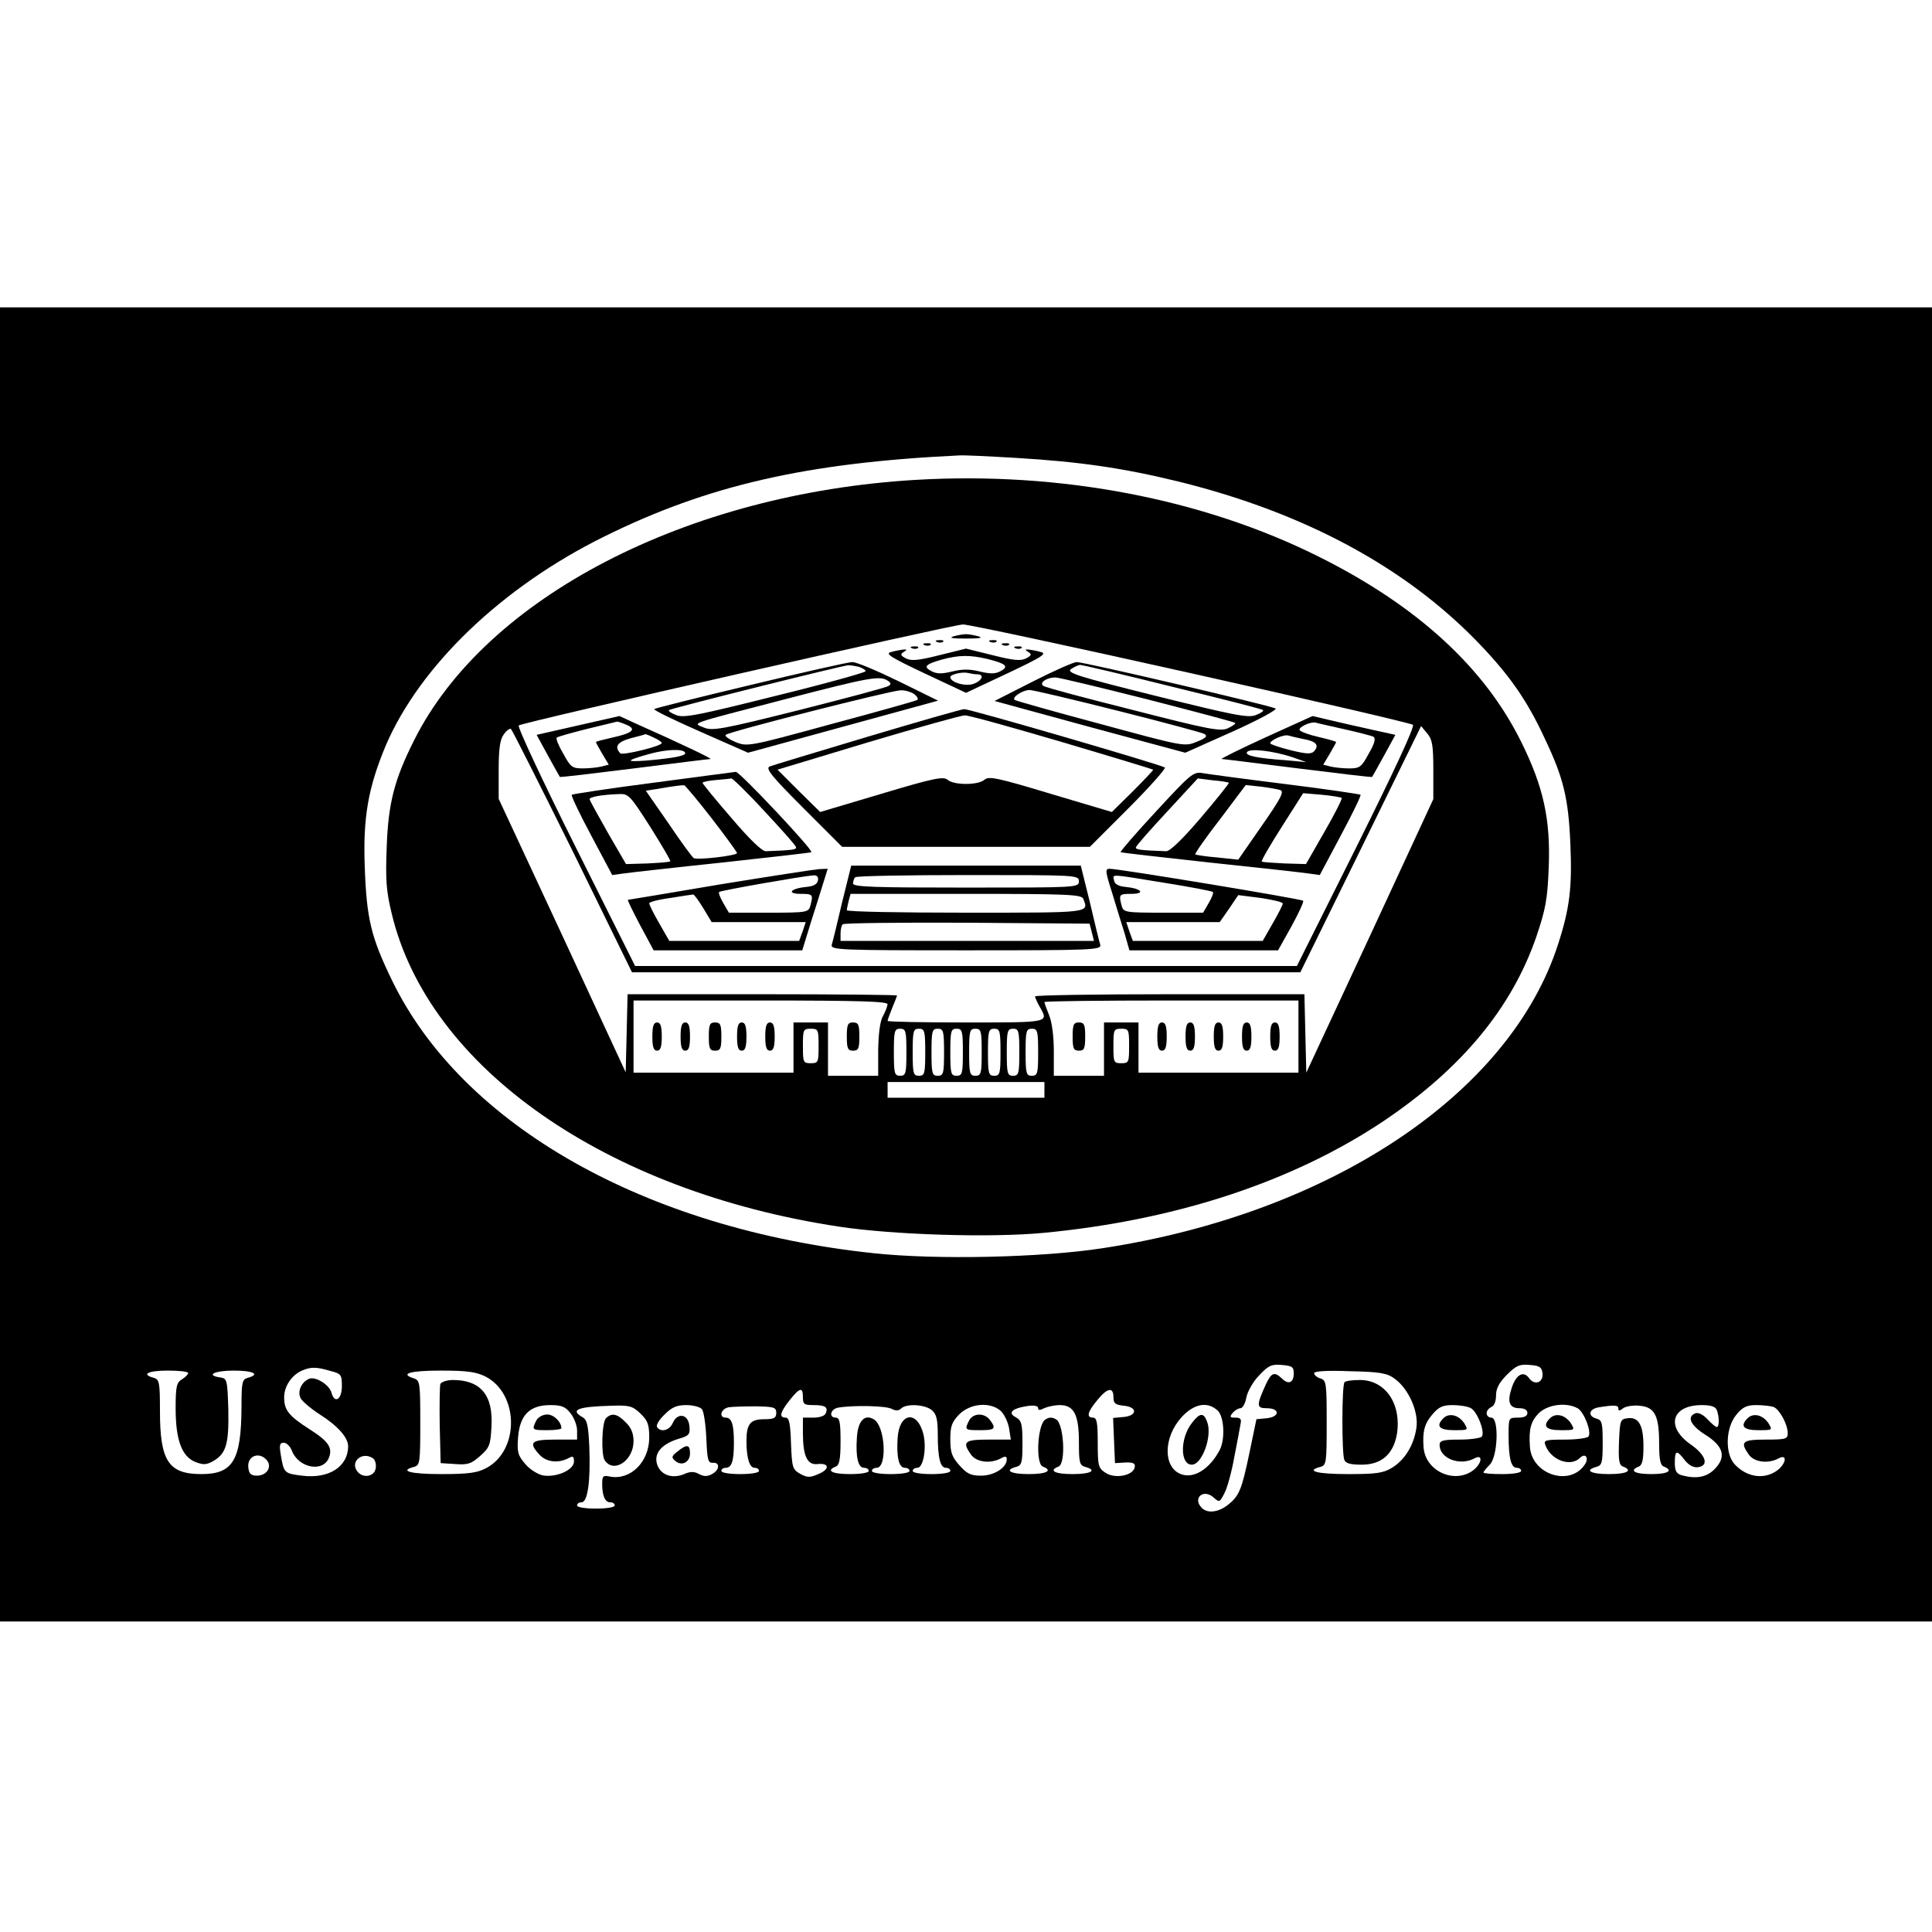 <?xml version="1.0" standalone="no"?>
<!DOCTYPE svg PUBLIC "-//W3C//DTD SVG 20010904//EN"
 "http://www.w3.org/TR/2001/REC-SVG-20010904/DTD/svg10.dtd">
<svg version="1.0" xmlns="http://www.w3.org/2000/svg"
 width="616pt" height="616pt" viewBox="0 0 616 616"
 preserveAspectRatio="xMidYMid meet">
<g transform="translate(0,616) scale(0.1,-0.1)"
fill="#000000" stroke="none">
<path d="M0 3085 l0 -2095 3080 0 3080 0 0 2095 0 2095 -3080 0 -3080 0 0
-2095z m3240 1615 c201 -12 341 -32 520 -76 400 -99 723 -273 956 -516 97
-101 153 -181 209 -302 60 -126 76 -191 82 -338 6 -136 -2 -204 -39 -318 -153
-477 -725 -859 -1454 -970 -195 -30 -529 -37 -726 -16 -730 77 -1314 408
-1538 870 -67 138 -81 196 -87 361 -6 159 11 254 67 388 109 254 370 505 696
666 331 164 647 236 1134 259 14 1 95 -3 180 -8z m885 -2919 c0 -30 -17 -37
-38 -16 -23 22 -33 19 -50 -17 -32 -70 -31 -78 2 -78 43 0 42 -28 -1 -32 l-32
-3 -22 -106 c-25 -120 -33 -139 -70 -168 -30 -23 -64 -27 -82 -9 -31 31 5 63
38 33 18 -16 19 -15 34 14 9 17 23 68 31 113 9 46 18 93 20 106 4 17 1 22 -16
22 -18 0 -19 2 -9 15 7 8 18 15 25 15 7 0 16 16 19 35 4 19 22 51 41 70 29 31
39 36 72 33 33 -3 38 -6 38 -27z m793 1 c4 -29 -24 -41 -42 -17 -18 26 -42 13
-56 -30 -15 -45 -8 -65 25 -65 16 0 25 -6 25 -15 0 -10 -10 -15 -30 -15 -30 0
-30 0 -30 -57 0 -72 8 -103 26 -103 8 0 14 -4 14 -10 0 -6 -27 -10 -60 -10
-33 0 -60 2 -60 5 0 3 9 14 20 25 26 26 30 150 5 150 -8 0 -15 6 -15 14 0 8 7
16 15 20 9 3 15 18 15 37 0 22 10 41 35 66 29 29 40 34 72 31 31 -2 39 -7 41
-26z m-3865 7 c35 -9 37 -12 37 -49 0 -42 -23 -57 -33 -21 -6 25 -50 53 -71
45 -25 -10 -39 -41 -27 -63 6 -10 33 -33 61 -51 57 -36 90 -74 90 -101 0 -65
-61 -105 -147 -94 -57 7 -58 8 -68 68 -5 30 -3 37 10 37 8 0 20 -11 25 -24 21
-57 101 -72 119 -23 12 31 -2 52 -62 90 -67 43 -81 61 -81 102 0 36 25 72 59
86 27 11 44 11 88 -2z m-453 -7 c0 -4 -9 -13 -20 -20 -17 -10 -20 -23 -20 -92
0 -100 19 -153 62 -171 26 -10 35 -10 57 2 42 24 51 54 49 164 -3 95 -4 100
-25 103 -49 7 -20 22 42 22 63 0 86 -12 45 -23 -18 -5 -20 -14 -20 -94 -1
-169 -27 -213 -128 -213 -105 0 -132 42 -132 201 0 92 -2 101 -20 106 -41 11
-18 23 45 23 36 0 65 -3 65 -8z m948 -11 c107 -55 109 -236 2 -292 -28 -15
-57 -19 -142 -19 -99 0 -137 10 -88 23 19 5 20 14 20 140 0 127 -1 136 -20
142 -47 15 -13 25 85 25 84 0 113 -4 143 -19z m2899 -7 c44 -32 77 -105 69
-157 -8 -55 -37 -102 -78 -127 -28 -17 -51 -20 -140 -20 -99 0 -137 10 -88 23
19 5 20 14 20 140 0 127 -1 136 -20 142 -11 3 -20 11 -20 17 0 6 41 9 114 6
96 -2 119 -6 143 -24z m-1887 -59 c0 -22 4 -25 33 -25 38 0 48 -6 40 -26 -3
-8 -19 -14 -39 -14 l-34 0 0 -49 c0 -74 14 -103 47 -99 38 4 39 -17 2 -32 -27
-12 -36 -11 -58 1 -24 14 -26 20 -29 97 -2 64 -6 82 -17 82 -22 0 -18 17 13
56 32 40 42 43 42 9z m990 1 c0 -21 6 -25 33 -28 44 -4 44 -32 -1 -36 l-33 -3
3 -72 3 -72 33 2 c26 1 32 -3 30 -15 -5 -27 -63 -38 -93 -18 -23 15 -25 22
-25 96 0 64 -3 80 -15 80 -22 0 -18 18 13 55 32 40 52 44 52 11z m-1731 -52
c12 -15 21 -40 21 -55 l0 -29 -70 0 c-77 0 -86 -9 -50 -48 22 -24 59 -28 91
-12 16 9 19 7 19 -10 0 -27 -57 -52 -100 -44 -17 4 -42 20 -56 37 -23 27 -26
38 -22 86 6 70 37 101 103 101 35 0 48 -5 64 -26z m223 -1 c23 -22 28 -35 28
-76 0 -78 -59 -137 -125 -125 -22 5 -25 2 -25 -23 0 -38 9 -59 26 -59 8 0 14
-4 14 -10 0 -6 -27 -10 -60 -10 -33 0 -60 4 -60 10 0 6 6 10 14 10 20 0 29 67
25 175 -3 69 -7 88 -21 96 -42 24 -17 34 92 37 57 2 67 -1 92 -25z m196 14 c6
-7 12 -49 14 -92 3 -69 5 -80 21 -79 23 2 22 -23 -3 -36 -14 -8 -26 -8 -41 0
-16 9 -28 9 -50 -1 -39 -15 -76 0 -85 36 -8 33 17 61 68 77 35 10 39 14 36 42
-4 38 -38 43 -53 9 -10 -24 -39 -31 -50 -13 -4 6 7 24 24 40 23 23 38 30 69
30 22 0 44 -6 50 -13z m237 -12 c0 -16 -7 -20 -38 -20 -45 0 -57 -15 -57 -70
0 -54 10 -85 26 -85 8 0 14 -4 14 -10 0 -6 -27 -10 -60 -10 -33 0 -60 4 -60
10 0 6 6 10 14 10 19 0 26 22 26 80 0 58 -7 80 -26 80 -23 0 -16 28 9 33 12 2
51 3 87 3 58 -1 65 -3 65 -21z m368 13 c13 -7 23 -6 30 1 17 17 78 13 99 -6
14 -12 18 -31 18 -77 0 -75 8 -106 26 -106 8 0 14 -4 14 -10 0 -6 -27 -10 -60
-10 -33 0 -60 4 -60 10 0 6 7 10 15 10 19 0 30 63 19 108 -20 77 -77 68 -82
-13 -4 -61 4 -95 23 -95 8 0 15 -4 15 -10 0 -6 -27 -10 -60 -10 -33 0 -60 4
-60 10 0 6 7 10 15 10 34 0 28 131 -8 154 -30 19 -52 -4 -55 -59 -4 -61 4 -95
23 -95 8 0 15 -4 15 -10 0 -6 -27 -10 -60 -10 -57 0 -78 11 -45 24 11 4 15 23
15 81 0 60 -3 75 -15 75 -24 0 -17 28 8 32 48 8 152 6 170 -4z m346 -5 c12
-10 24 -35 28 -55 l6 -38 -72 0 c-76 0 -84 -7 -55 -48 17 -24 61 -30 95 -12
14 8 19 7 19 -3 0 -26 -40 -52 -82 -52 -33 0 -45 6 -69 33 -24 27 -29 41 -29
83 0 43 5 55 29 80 35 34 95 40 130 12z m121 7 c0 -7 6 -7 19 0 11 5 33 10 50
10 45 0 61 -30 61 -118 0 -65 2 -74 20 -79 40 -11 18 -23 -40 -23 -57 0 -78
11 -45 24 24 9 17 135 -7 150 -13 8 -23 8 -35 0 -25 -15 -32 -141 -8 -150 33
-13 12 -24 -45 -24 -58 0 -80 12 -40 23 18 5 20 14 20 76 0 61 -3 72 -21 82
-23 12 -16 24 16 32 35 8 55 7 55 -3z m572 -7 c21 -19 25 -91 7 -126 -32 -61
-83 -93 -124 -77 -57 22 -56 117 2 181 39 43 82 52 115 22z m808 7 c20 -11 45
-74 35 -90 -3 -5 -35 -10 -71 -10 -53 0 -64 -3 -64 -17 0 -43 64 -68 111 -43
25 14 26 -10 2 -33 -58 -52 -158 -11 -164 68 -4 50 3 76 27 104 21 25 33 31
66 31 21 0 48 -4 58 -10z m340 0 c20 -11 45 -74 35 -90 -3 -5 -37 -10 -75 -10
-62 0 -69 -2 -63 -17 17 -48 80 -72 111 -41 16 16 29 1 16 -20 -46 -73 -170
-35 -176 55 -4 57 3 81 28 107 29 28 87 36 124 16z m130 -1 c0 -8 4 -8 14 0 8
7 32 11 53 9 49 -4 63 -31 63 -121 0 -51 4 -69 15 -73 32 -13 13 -24 -40 -24
-53 0 -72 11 -40 24 11 4 15 21 15 64 0 68 -15 95 -51 90 -23 -3 -24 -7 -27
-76 -2 -58 0 -73 13 -78 33 -13 12 -24 -45 -24 -58 0 -80 12 -40 23 18 5 20
14 20 77 0 63 -2 72 -20 77 -29 8 -24 31 8 36 51 8 62 7 62 -4z m314 -5 c8
-21 8 -54 0 -54 -4 0 -17 11 -30 25 -14 15 -29 22 -38 19 -29 -11 -16 -39 32
-69 58 -37 67 -71 28 -110 -25 -25 -58 -31 -103 -19 -18 5 -23 14 -23 40 0 41
6 42 32 8 13 -16 28 -24 42 -22 36 5 25 39 -24 73 -80 56 -60 125 36 125 29 0
44 -5 48 -16z m181 10 c19 -8 45 -55 45 -84 0 -18 -6 -20 -70 -20 -75 0 -83
-7 -54 -48 17 -24 61 -30 95 -12 25 14 26 -10 2 -33 -41 -36 -101 -30 -142 14
-32 35 -29 117 5 158 20 25 34 31 64 31 21 0 46 -3 55 -6z m-4804 -170 c17
-21 0 -49 -32 -49 -18 0 -25 6 -27 24 -6 38 34 55 59 25z m337 7 c8 -4 12 -19
10 -32 -4 -29 -45 -34 -61 -7 -19 30 19 60 51 39z"/>
<path d="M2920 4630 c-731 -43 -1371 -375 -1599 -829 -63 -125 -83 -200 -88
-341 -4 -104 -2 -139 16 -213 117 -490 681 -885 1426 -998 171 -26 481 -36
651 -20 424 40 799 164 1089 359 247 167 405 359 483 584 30 89 36 119 40 223
6 153 -17 257 -88 400 -117 237 -332 434 -645 590 -370 185 -826 272 -1285
245z m875 -616 c385 -86 704 -160 710 -165 6 -6 -60 -148 -180 -389 l-190
-380 -1055 0 -1055 0 -190 380 c-104 208 -186 383 -181 387 8 9 1378 320 1416
322 14 1 340 -69 725 -155z m-1969 -568 l189 -386 1066 0 1065 0 193 393 192
392 20 -24 c16 -19 19 -39 19 -116 l0 -93 -202 -436 -203 -436 -3 125 -3 125
-429 0 c-237 0 -430 -3 -430 -7 1 -5 7 -19 15 -33 29 -51 33 -50 -235 -50
-137 0 -250 2 -250 5 0 3 7 22 15 42 8 19 15 37 15 39 0 2 -193 4 -430 4
l-429 0 -3 -125 -3 -124 -202 436 -203 436 0 91 c0 67 4 98 16 114 8 12 19 20
23 18 4 -3 92 -178 197 -390z m1004 -488 c-1 -7 -7 -24 -15 -38 -9 -16 -14
-55 -15 -107 l0 -83 -80 0 -80 0 0 85 0 85 -55 0 -55 0 0 -80 0 -80 -255 0
-255 0 0 115 0 115 405 0 c318 0 405 -3 405 -12z m1310 -103 l0 -115 -255 0
-255 0 0 80 0 80 -55 0 -55 0 0 -85 0 -85 -80 0 -80 0 0 79 c0 47 -6 93 -15
114 -8 20 -15 39 -15 42 0 3 182 5 405 5 l405 0 0 -115z m-1530 -30 c0 -52 -1
-55 -25 -55 -24 0 -25 3 -25 55 0 52 1 55 25 55 24 0 25 -3 25 -55z m280 -20
c0 -68 -2 -75 -20 -75 -18 0 -20 7 -20 75 0 68 2 75 20 75 18 0 20 -7 20 -75z
m60 0 c0 -68 -2 -75 -20 -75 -18 0 -20 7 -20 75 0 68 2 75 20 75 18 0 20 -7
20 -75z m60 0 c0 -68 -2 -75 -20 -75 -18 0 -20 7 -20 75 0 68 2 75 20 75 18 0
20 -7 20 -75z m60 0 c0 -68 -2 -75 -20 -75 -18 0 -20 7 -20 75 0 68 2 75 20
75 18 0 20 -7 20 -75z m60 0 c0 -68 -2 -75 -20 -75 -18 0 -20 7 -20 75 0 68 2
75 20 75 18 0 20 -7 20 -75z m60 0 c0 -68 -2 -75 -20 -75 -18 0 -20 7 -20 75
0 68 2 75 20 75 18 0 20 -7 20 -75z m60 0 c0 -68 -2 -75 -20 -75 -18 0 -20 7
-20 75 0 68 2 75 20 75 18 0 20 -7 20 -75z m60 0 c0 -68 -2 -75 -20 -75 -18 0
-20 7 -20 75 0 68 2 75 20 75 18 0 20 -7 20 -75z m290 20 c0 -52 -1 -55 -25
-55 -24 0 -25 3 -25 55 0 52 1 55 25 55 24 0 25 -3 25 -55z m-270 -140 l0 -25
-250 0 -250 0 0 25 0 25 250 0 250 0 0 -25z"/>
<path d="M3040 4131 c-16 -5 -3 -7 40 -7 43 0 56 2 40 7 -14 4 -32 7 -40 7 -8
0 -26 -3 -40 -7z"/>
<path d="M2988 4113 c7 -3 16 -2 19 1 4 3 -2 6 -13 5 -11 0 -14 -3 -6 -6z"/>
<path d="M3158 4113 c7 -3 16 -2 19 1 4 3 -2 6 -13 5 -11 0 -14 -3 -6 -6z"/>
<path d="M2948 4103 c7 -3 16 -2 19 1 4 3 -2 6 -13 5 -11 0 -14 -3 -6 -6z"/>
<path d="M3198 4103 c7 -3 16 -2 19 1 4 3 -2 6 -13 5 -11 0 -14 -3 -6 -6z"/>
<path d="M2908 4093 c7 -3 16 -2 19 1 4 3 -2 6 -13 5 -11 0 -14 -3 -6 -6z"/>
<path d="M3238 4093 c7 -3 16 -2 19 1 4 3 -2 6 -13 5 -11 0 -14 -3 -6 -6z"/>
<path d="M2841 4081 c-20 -5 -3 -16 107 -68 l132 -62 132 62 c110 52 127 63
107 68 -13 4 -31 7 -39 8 -12 1 -13 -1 -1 -8 11 -7 10 -11 -7 -20 -17 -9 -40
-7 -107 10 l-85 21 -85 -21 c-67 -17 -90 -19 -107 -10 -17 9 -18 13 -7 20 12
7 11 9 -1 8 -8 -1 -26 -4 -39 -8z m307 -22 c60 -15 70 -24 42 -39 -17 -9 -33
-9 -66 -1 -32 8 -56 8 -88 0 -33 -8 -49 -8 -66 1 -27 14 -20 22 33 37 56 15
89 15 145 2z m-32 -49 c23 0 16 -20 -11 -30 -25 -10 -75 4 -75 21 0 9 39 18
58 13 8 -2 20 -4 28 -4z"/>
<path d="M2393 3976 c-167 -40 -305 -74 -307 -77 -3 -3 63 -35 147 -72 l152
-67 303 83 303 83 -126 62 c-70 34 -136 62 -148 61 -12 0 -158 -33 -324 -73z
m345 58 c12 -4 22 -10 22 -14 0 -4 -129 -40 -288 -79 -244 -61 -292 -71 -316
-61 -16 6 -26 13 -23 16 5 5 552 142 572 143 6 0 20 -2 33 -5z m92 -44 c11 -7
12 -12 3 -17 -6 -5 -135 -39 -285 -77 -244 -61 -276 -67 -303 -56 -38 16 -55
9 260 91 269 70 300 75 325 59z m85 -43 c10 -8 14 -16 9 -19 -5 -3 -129 -38
-275 -77 -263 -72 -266 -72 -304 -57 -21 9 -35 19 -31 23 9 10 525 141 557
142 14 1 33 -5 44 -12z"/>
<path d="M3293 3987 l-122 -62 304 -83 304 -82 150 67 c83 37 145 71 138 74
-18 10 -614 149 -634 148 -10 0 -73 -28 -140 -62z m446 -17 c156 -38 286 -71
288 -74 3 -3 -7 -10 -23 -16 -24 -10 -72 0 -318 61 -253 63 -287 74 -271 86
11 7 24 13 29 13 6 0 139 -31 295 -70z m-80 -40 c151 -39 277 -72 279 -75 3
-2 -8 -10 -23 -17 -23 -11 -60 -4 -302 58 -151 38 -280 72 -286 77 -15 9 9 27
38 27 11 0 143 -32 294 -70z m-96 -36 c144 -36 269 -70 277 -74 11 -7 6 -13
-24 -25 -39 -16 -40 -16 -305 56 -146 39 -270 74 -275 77 -13 7 24 32 47 32
10 0 137 -30 280 -66z"/>
<path d="M2763 3810 c-160 -48 -300 -90 -309 -94 -14 -6 6 -31 106 -131 l125
-125 395 0 395 0 124 124 c68 68 119 126 115 129 -20 11 -623 187 -640 186
-11 -1 -150 -41 -311 -89z m623 -16 c159 -47 290 -87 291 -88 1 -1 -28 -32
-65 -69 l-67 -66 -195 58 c-169 51 -197 57 -211 45 -20 -18 -98 -18 -118 0
-14 11 -44 5 -211 -45 l-195 -58 -68 67 -68 68 288 87 c158 47 297 86 309 86
11 1 150 -38 310 -85z"/>
<path d="M1843 3847 l-132 -30 36 -66 c20 -36 37 -67 38 -68 1 -2 107 11 236
27 129 16 239 30 244 30 9 0 -94 49 -240 114 l-50 23 -132 -30z m152 3 c36
-14 24 -27 -40 -41 -30 -7 -55 -13 -55 -15 0 -2 9 -18 20 -37 l21 -35 -23 -6
c-13 -3 -39 -6 -60 -6 -33 0 -39 4 -62 47 -15 25 -24 48 -21 51 2 3 46 15 97
28 51 12 94 23 95 23 1 1 14 -3 28 -9z m90 -42 c14 -6 25 -14 25 -17 0 -10
-124 -40 -132 -33 -20 21 -10 36 32 48 25 6 46 12 47 13 1 1 14 -4 28 -11z
m99 -47 c7 -10 -31 -18 -124 -26 -68 -5 -65 0 10 21 54 15 107 17 114 5z"/>
<path d="M4035 3809 c-83 -38 -145 -69 -140 -69 6 0 115 -14 244 -30 129 -16
235 -29 236 -27 1 1 18 32 38 68 l36 66 -77 17 c-42 9 -102 23 -132 30 l-55
13 -150 -68z m251 26 c45 -10 87 -21 93 -24 8 -5 4 -22 -15 -54 -23 -43 -29
-47 -62 -47 -21 0 -47 3 -60 6 l-23 6 21 35 c11 19 20 35 20 37 0 2 -25 9 -55
16 -31 7 -58 17 -61 22 -6 9 35 28 51 24 6 -2 47 -11 91 -21z m-132 -31 c41
-7 53 -19 37 -38 -9 -11 -23 -11 -76 2 -36 9 -65 19 -65 22 0 10 43 29 57 25
6 -2 28 -7 47 -11z m-34 -58 l45 -16 -65 6 c-96 7 -131 15 -124 26 8 13 83 4
144 -16z"/>
<path d="M2081 3664 c-140 -18 -256 -36 -258 -38 -3 -2 25 -61 62 -130 l67
-126 36 5 c21 3 163 19 316 35 154 17 281 31 283 33 6 7 -229 257 -241 256 -6
-1 -125 -16 -265 -35z m356 -90 c54 -58 100 -109 101 -115 3 -8 -12 -10 -96
-13 -12 -1 -53 39 -110 106 -51 59 -92 109 -92 112 0 3 19 7 43 9 23 2 45 4
49 5 3 1 51 -45 105 -104z m-168 -23 c45 -58 81 -108 81 -111 0 -8 -127 -23
-138 -16 -5 3 -41 52 -80 110 l-73 105 33 5 c64 11 83 13 90 12 3 -1 43 -48
87 -105z m-196 -27 c37 -59 66 -108 64 -110 -2 -3 -35 -5 -72 -7 l-69 -2 -58
100 c-31 55 -58 103 -58 107 0 7 37 14 90 16 34 2 37 -1 103 -104z"/>
<path d="M3687 3574 c-65 -70 -116 -129 -114 -131 2 -2 129 -16 283 -33 153
-16 296 -32 316 -35 l36 -5 67 126 c37 69 65 127 63 130 -3 2 -110 18 -239 34
-129 16 -248 32 -265 35 -29 5 -38 -3 -147 -121z m231 90 c2 -1 -38 -51 -89
-111 -58 -68 -99 -108 -111 -107 -84 3 -99 5 -96 13 2 6 47 57 100 114 l97
105 48 -6 c26 -2 50 -6 51 -8z m164 -23 c13 -5 3 -25 -59 -114 l-75 -108 -66
7 c-37 3 -69 8 -71 10 -2 2 33 53 79 112 l82 109 47 -5 c25 -3 53 -8 63 -11z
m196 -25 c2 -3 -22 -51 -55 -108 l-59 -103 -69 2 c-37 2 -70 4 -72 6 -2 3 27
53 64 111 l68 107 59 -5 c33 -3 61 -8 64 -10z"/>
<path d="M2685 3283 c-15 -65 -30 -126 -33 -135 -4 -17 21 -18 428 -18 407 0
432 1 428 18 -3 9 -18 70 -33 135 l-29 117 -366 0 -366 0 -29 -117z m755 67
c0 -20 -7 -20 -360 -20 -293 0 -360 2 -360 13 0 8 3 17 7 20 3 4 165 7 360 7
346 0 353 0 353 -20z m14 -56 c17 -45 29 -44 -374 -44 -209 0 -380 3 -380 8 0
4 3 17 6 30 l6 22 368 0 c326 0 369 -2 374 -16z m27 -106 l7 -28 -404 0 -404
0 0 23 c0 13 3 27 7 30 4 4 182 6 397 5 l390 -3 7 -27z"/>
<path d="M2295 3340 c-159 -27 -291 -49 -293 -49 -2 -1 16 -37 39 -81 l43 -80
237 0 237 0 27 88 c15 48 34 106 41 130 l13 42 -27 -1 c-15 -1 -157 -23 -317
-49z m313 13 c-2 -12 -14 -19 -38 -21 -50 -5 -63 -22 -17 -22 39 0 40 -2 31
-37 -6 -22 -10 -23 -133 -23 l-127 0 -18 31 c-10 17 -16 33 -13 35 5 5 263 50
300 53 12 1 17 -5 15 -16z m-366 -88 l27 -45 150 0 150 0 -10 -30 -11 -30
-207 0 -207 0 -32 56 c-18 31 -32 59 -32 64 0 4 30 12 68 17 37 6 69 11 72 11
3 1 17 -19 32 -43z"/>
<path d="M3546 3313 c13 -43 31 -102 40 -130 l15 -53 237 0 237 0 43 77 c23
42 40 79 37 81 -6 6 -587 102 -617 102 -15 0 -14 -8 8 -77z m168 32 c81 -13
150 -26 153 -29 3 -2 -3 -18 -13 -35 l-18 -31 -127 0 c-123 0 -127 1 -133 23
-9 35 -8 37 31 37 46 0 33 17 -17 22 -24 2 -36 9 -38 21 -4 21 -17 21 162 -8z
m376 -66 c0 -4 -14 -32 -32 -63 l-32 -56 -207 0 -207 0 -11 30 -10 30 149 0
149 0 30 43 29 43 71 -9 c39 -6 71 -13 71 -18z"/>
<path d="M2080 2855 c0 -33 4 -45 15 -45 11 0 15 12 15 45 0 33 -4 45 -15 45
-11 0 -15 -12 -15 -45z"/>
<path d="M2170 2855 c0 -33 4 -45 15 -45 11 0 15 12 15 45 0 33 -4 45 -15 45
-11 0 -15 -12 -15 -45z"/>
<path d="M2260 2855 c0 -38 3 -45 20 -45 17 0 20 7 20 45 0 38 -3 45 -20 45
-17 0 -20 -7 -20 -45z"/>
<path d="M2350 2855 c0 -33 4 -45 15 -45 11 0 15 12 15 45 0 33 -4 45 -15 45
-11 0 -15 -12 -15 -45z"/>
<path d="M2440 2855 c0 -33 4 -45 15 -45 11 0 15 12 15 45 0 33 -4 45 -15 45
-11 0 -15 -12 -15 -45z"/>
<path d="M2700 2855 c0 -38 3 -45 20 -45 17 0 20 7 20 45 0 38 -3 45 -20 45
-17 0 -20 -7 -20 -45z"/>
<path d="M3420 2855 c0 -38 3 -45 20 -45 17 0 20 7 20 45 0 38 -3 45 -20 45
-17 0 -20 -7 -20 -45z"/>
<path d="M3690 2855 c0 -33 4 -45 15 -45 11 0 15 12 15 45 0 33 -4 45 -15 45
-11 0 -15 -12 -15 -45z"/>
<path d="M3780 2855 c0 -33 4 -45 15 -45 11 0 15 12 15 45 0 33 -4 45 -15 45
-11 0 -15 -12 -15 -45z"/>
<path d="M3870 2855 c0 -33 4 -45 15 -45 11 0 15 12 15 45 0 33 -4 45 -15 45
-11 0 -15 -12 -15 -45z"/>
<path d="M3960 2855 c0 -33 4 -45 15 -45 11 0 15 12 15 45 0 33 -4 45 -15 45
-11 0 -15 -12 -15 -45z"/>
<path d="M4050 2855 c0 -33 4 -45 15 -45 11 0 15 12 15 45 0 33 -4 45 -15 45
-11 0 -15 -12 -15 -45z"/>
<path d="M1404 1747 c-2 -7 -3 -67 -2 -133 l3 -119 47 -3 c40 -3 51 1 79 26
30 26 33 36 36 93 6 100 -34 149 -123 149 -19 0 -37 -6 -40 -13z"/>
<path d="M4287 1753 c-9 -8 -9 -226 -1 -247 4 -12 20 -16 56 -16 63 0 101 34
112 98 15 96 -37 172 -118 172 -24 0 -46 -3 -49 -7z"/>
<path d="M1710 1631 c-15 -30 -14 -31 35 -31 25 0 45 3 45 6 0 20 -24 44 -45
44 -14 0 -29 -8 -35 -19z"/>
<path d="M1932 1638 c-13 -13 -16 -116 -4 -134 29 -43 92 -1 92 61 0 25 -8 44
-25 60 -27 28 -45 31 -63 13z"/>
<path d="M2160 1532 c-19 -15 -20 -19 -7 -30 21 -18 47 -4 47 24 0 29 -10 30
-40 6z"/>
<path d="M3090 1631 c-15 -30 -14 -31 35 -31 48 0 52 5 31 33 -18 23 -53 22
-66 -2z"/>
<path d="M3801 1624 c-39 -49 -39 -134 -1 -134 33 0 66 92 49 136 -11 31 -23
30 -48 -2z"/>
<path d="M4602 1638 c-25 -25 -13 -38 34 -38 46 0 46 0 32 23 -18 26 -48 33
-66 15z"/>
<path d="M4942 1638 c-25 -25 -13 -38 34 -38 46 0 46 0 32 23 -18 26 -48 33
-66 15z"/>
<path d="M5572 1638 c-25 -25 -13 -38 34 -38 46 0 46 0 32 23 -18 26 -48 33
-66 15z"/>
</g>
</svg>
